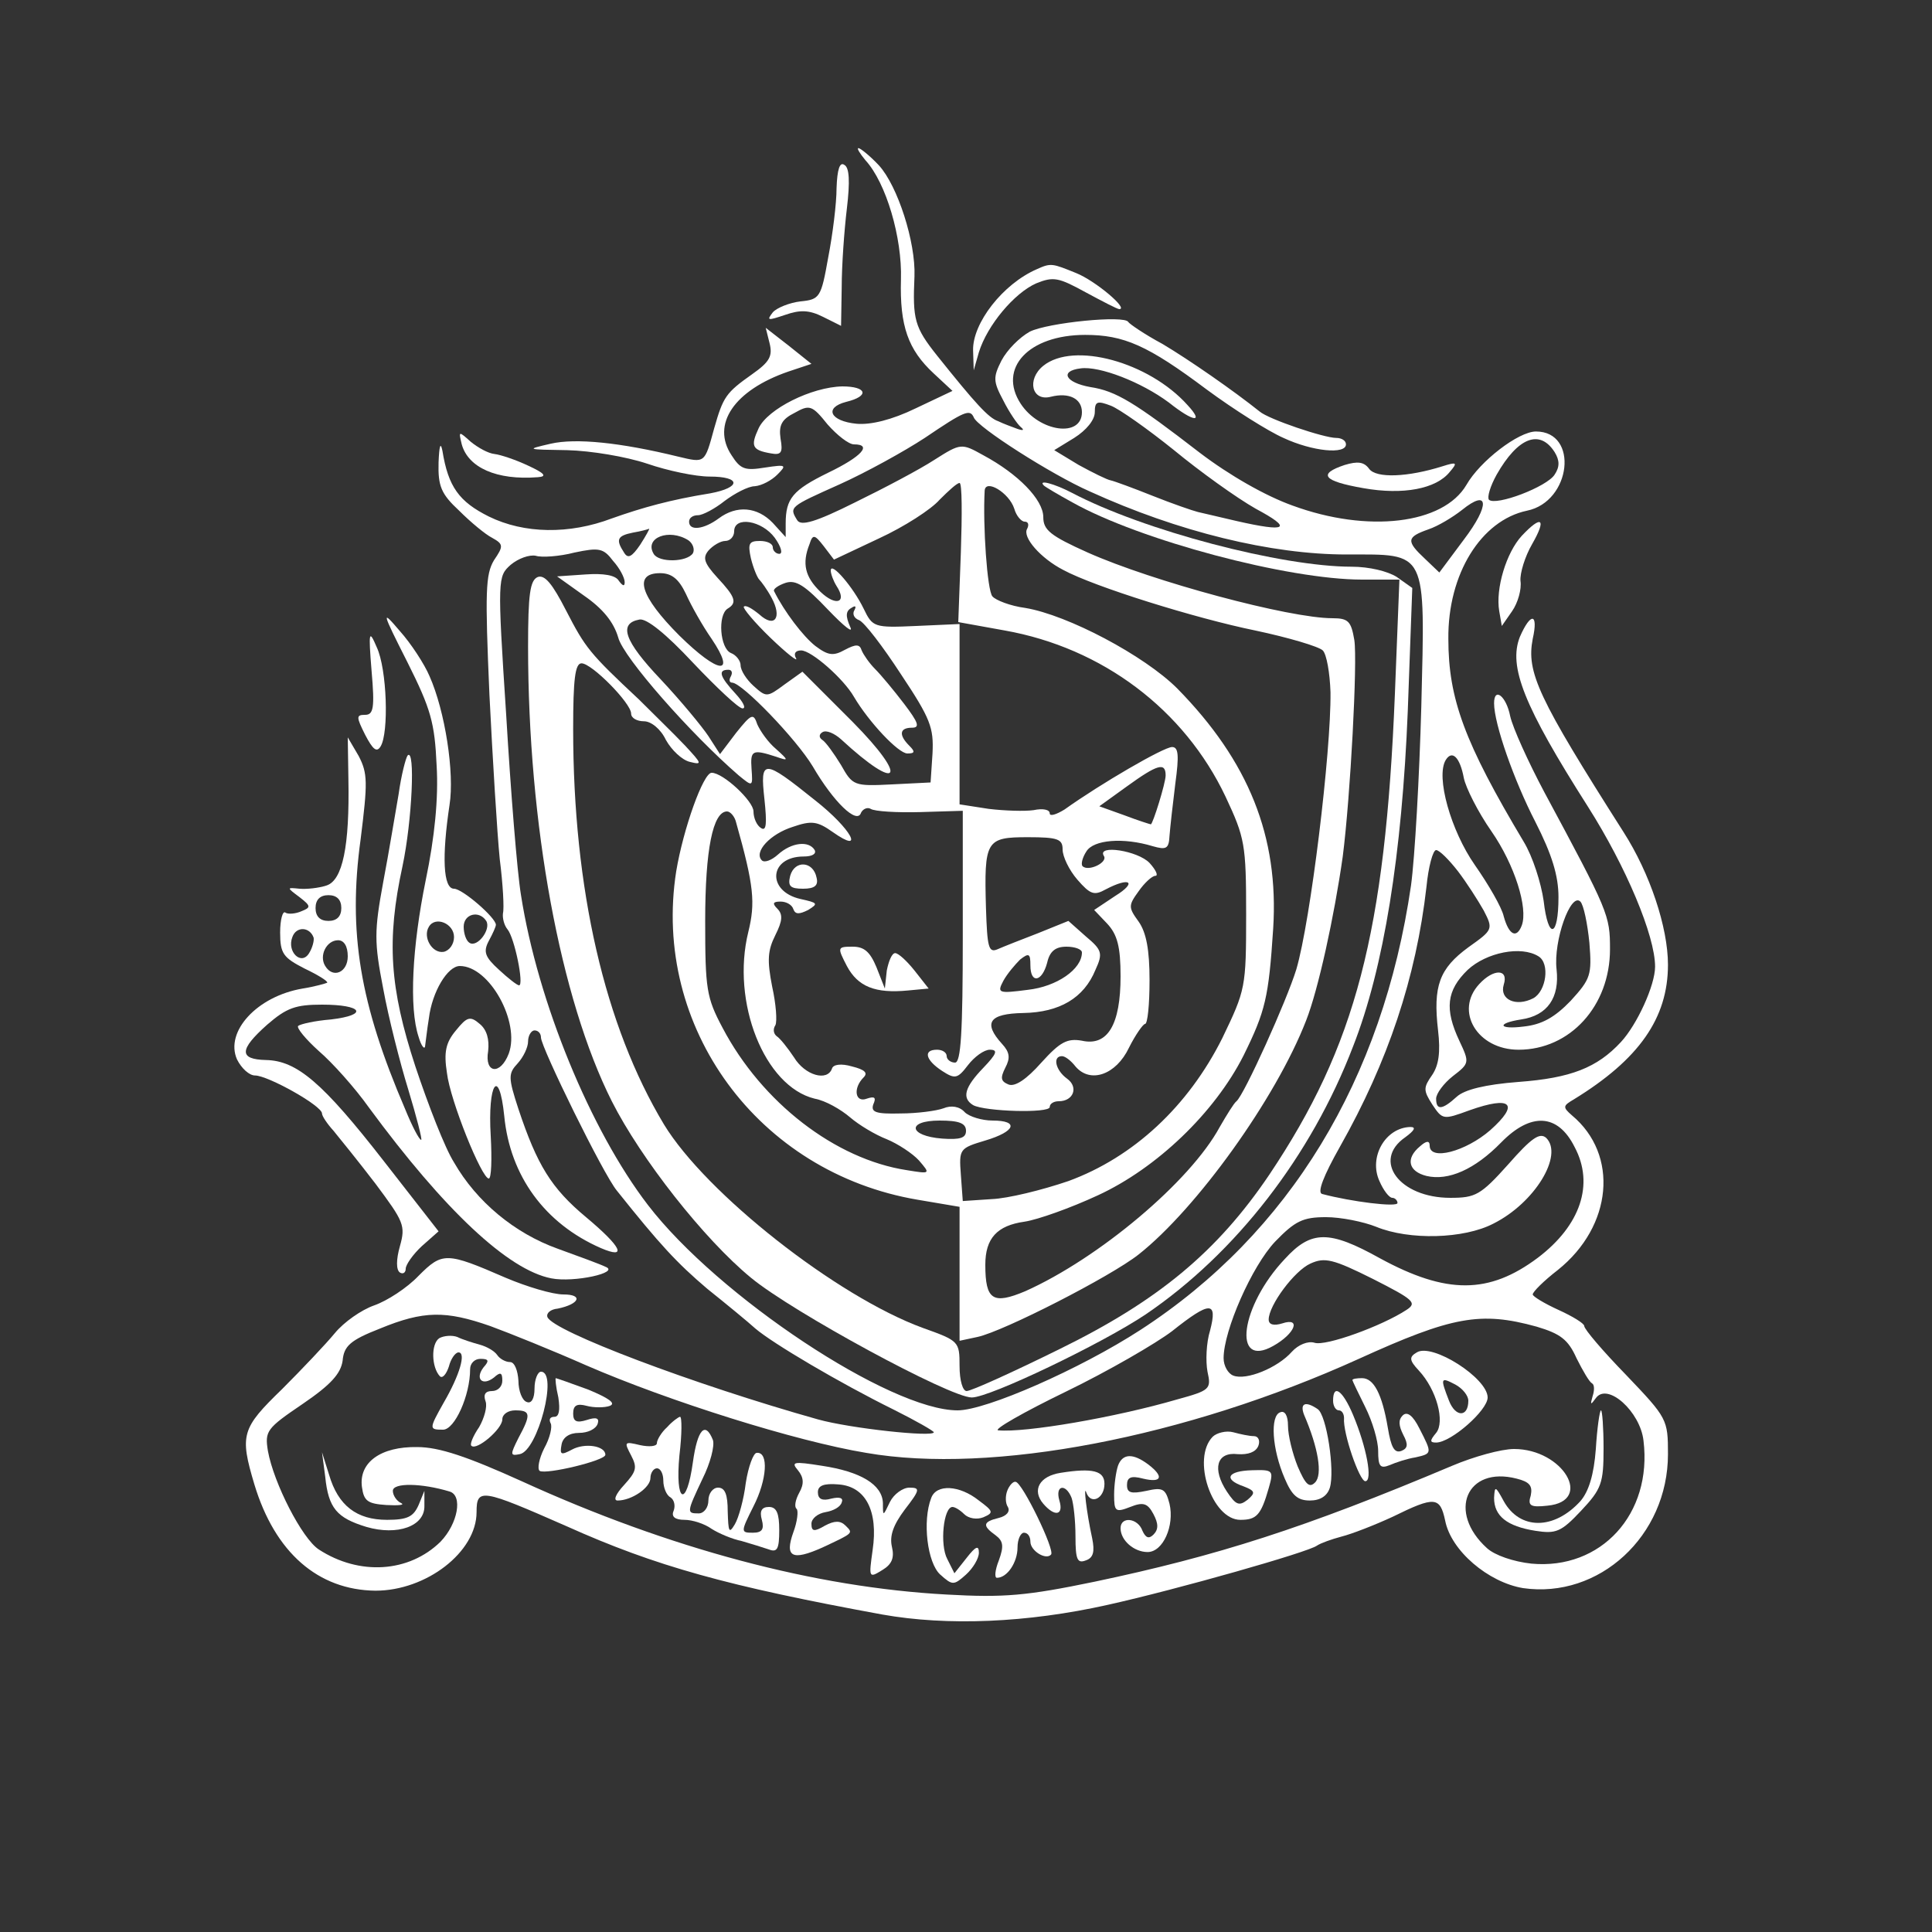  <svg  version="1.0" xmlns="http://www.w3.org/2000/svg"  width="300pt" height="300pt" viewBox="0 0 300 300"  preserveAspectRatio="xMidYMid meet"><rect x="0" y="0" width="300" height="300" fill="#333333" stroke="none"/>  <g transform="translate(0,300) scale(0.1,-0.1)" fill="#ffffff" stroke="none"> <path d="M1344 2751 c32 -35 57 -120 55 -185 -2 -72 11 -109 51 -146 l29 -27 -57 -27 c-37 -18 -70 -26 -92 -24 -41 4 -51 25 -16 34 37 9 32 24 -6 24 -48 -1 -116 -35 -130 -65 -13 -28 -10 -34 19 -39 16 -3 19 1 15 23 -3 21 2 30 22 40 23 13 27 12 51 -18 15 -17 33 -31 41 -31 29 0 12 -19 -40 -44 -55 -27 -66 -40 -66 -79 l0 -21 -20 22 c-24 25 -56 28 -84 7 -23 -17 -46 -20 -46 -5 0 6 6 10 14 10 7 0 26 10 41 22 16 12 37 23 47 23 11 1 26 9 35 18 15 15 14 16 -19 11 -31 -5 -38 -3 -52 19 -32 48 4 101 88 130 l36 12 -35 28 -36 28 6 -24 c5 -20 0 -29 -27 -48 -41 -29 -45 -35 -59 -84 -15 -55 -14 -54 -56 -44 -90 22 -159 29 -198 20 -39 -9 -38 -9 26 -10 37 -1 91 -10 124 -21 32 -11 75 -20 97 -20 49 0 49 -17 1 -26 -62 -10 -105 -22 -153 -39 -66 -25 -136 -24 -191 3 -46 23 -63 46 -72 102 -3 15 -5 7 -6 -18 -1 -37 4 -49 32 -75 18 -18 41 -37 51 -42 18 -10 18 -13 3 -35 -13 -22 -14 -48 -7 -209 5 -100 12 -215 16 -255 5 -39 7 -77 5 -84 -1 -8 2 -19 7 -25 11 -13 26 -87 18 -87 -3 0 -17 11 -31 24 -22 20 -25 28 -16 45 6 11 11 22 11 25 0 11 -52 56 -65 56 -17 0 -19 50 -7 130 8 50 -7 146 -31 200 -8 19 -29 51 -46 70 -29 34 -29 32 12 -49 36 -72 42 -93 45 -160 3 -50 -3 -111 -17 -178 -21 -103 -26 -198 -11 -243 4 -14 9 -20 10 -15 1 6 3 26 6 44 5 41 29 81 48 81 46 0 94 -87 76 -136 -13 -34 -38 -31 -32 4 2 18 -2 33 -13 42 -15 13 -20 11 -37 -10 -16 -19 -19 -34 -14 -66 5 -43 54 -164 65 -164 4 0 5 30 3 66 -5 82 13 109 21 31 9 -93 63 -167 150 -205 42 -18 32 2 -23 48 -54 45 -76 81 -105 168 -16 49 -16 55 -1 71 9 10 16 25 16 34 0 9 5 17 10 17 6 0 10 -5 10 -11 0 -15 97 -213 118 -238 67 -84 93 -112 140 -152 30 -24 64 -52 75 -62 27 -23 130 -84 215 -126 34 -17 62 -33 62 -35 0 -8 -130 6 -180 20 -192 54 -412 137 -420 159 -2 6 5 12 16 13 34 7 40 22 9 22 -17 0 -57 12 -90 26 -92 40 -98 40 -135 3 -18 -19 -49 -39 -69 -46 -20 -7 -47 -26 -61 -43 -14 -17 -51 -56 -82 -87 -63 -61 -66 -71 -43 -148 32 -106 99 -164 188 -165 79 0 157 60 157 122 0 38 8 36 140 -22 138 -62 250 -93 490 -137 101 -18 225 -13 350 15 108 24 312 82 325 92 6 4 23 10 38 14 16 4 52 18 80 31 65 32 73 31 81 -6 9 -47 67 -96 121 -105 118 -17 225 81 225 208 0 54 -1 56 -65 123 -36 37 -65 71 -65 76 0 4 -18 15 -40 25 -22 10 -40 21 -40 24 0 4 17 21 39 38 85 68 95 179 22 240 -15 13 -14 15 3 25 101 62 146 126 146 209 0 58 -28 142 -69 206 -133 209 -151 248 -141 300 9 40 -3 42 -20 3 -18 -46 6 -107 106 -264 59 -93 104 -200 104 -248 0 -29 -28 -90 -53 -117 -37 -40 -78 -56 -159 -62 -52 -4 -84 -12 -96 -23 -23 -21 -32 -21 -32 -3 0 8 12 24 26 35 26 20 26 21 10 55 -23 49 -20 78 13 110 29 27 83 38 110 21 18 -11 12 -54 -8 -65 -27 -14 -53 -2 -46 21 8 25 -16 25 -38 1 -39 -42 -3 -102 61 -102 80 0 142 68 142 156 0 53 -2 58 -102 244 -25 47 -49 100 -53 118 -6 31 -25 46 -25 20 0 -32 31 -120 64 -184 26 -51 36 -84 36 -117 0 -63 -16 -67 -23 -6 -4 28 -17 69 -31 92 -92 154 -117 222 -117 315 -1 101 51 184 122 199 69 14 81 123 14 123 -27 0 -87 -46 -108 -83 -36 -61 -153 -75 -270 -32 -42 15 -98 47 -144 82 -101 78 -130 96 -170 102 -39 7 -48 25 -15 29 29 4 94 -21 137 -53 39 -31 55 -32 29 -4 -60 67 -177 99 -224 61 -26 -21 -18 -56 12 -48 28 7 48 -3 48 -24 0 -40 -66 -31 -95 13 -36 55 12 107 100 107 60 0 97 -16 189 -85 42 -31 96 -65 119 -75 45 -21 97 -26 97 -10 0 6 -7 10 -15 10 -19 0 -105 29 -119 41 -40 32 -109 80 -151 105 -28 15 -51 31 -53 34 -5 11 -125 -1 -153 -15 -16 -9 -35 -28 -44 -45 -13 -26 -13 -32 3 -62 9 -18 22 -37 27 -41 6 -5 4 -6 -5 -3 -8 3 -22 8 -30 12 -15 5 -35 27 -95 102 -35 44 -38 56 -35 123 2 53 -26 140 -55 172 -14 15 -29 27 -32 27 -3 0 2 -8 11 -19z m479 -450 c40 -33 97 -74 127 -91 58 -31 49 -37 -30 -19 -25 6 -52 12 -60 14 -8 2 -40 13 -70 25 -30 12 -60 23 -65 24 -6 1 -28 12 -50 24 l-38 23 31 19 c19 12 32 28 32 40 0 17 4 18 25 10 13 -5 57 -36 98 -69z m-311 51 c5 -15 121 -89 180 -115 138 -63 282 -98 399 -98 126 0 122 9 116 -236 -3 -109 -10 -234 -16 -278 -44 -302 -189 -540 -420 -690 -94 -61 -240 -125 -284 -125 -105 0 -372 177 -481 319 -89 116 -171 315 -197 481 -6 36 -16 162 -23 280 -14 213 -13 215 7 233 12 10 29 16 39 14 9 -3 37 -1 60 5 38 8 45 7 60 -13 10 -11 18 -26 18 -33 0 -7 -3 -6 -9 2 -5 9 -24 12 -52 10 l-44 -3 42 -30 c29 -20 46 -41 53 -65 8 -31 113 -150 187 -214 22 -18 22 -18 20 10 -2 29 1 31 38 19 20 -7 20 -6 0 12 -12 10 -24 27 -29 38 -6 18 -9 17 -33 -13 l-25 -33 -18 28 c-10 15 -43 55 -74 88 -57 60 -66 87 -33 93 11 2 41 -22 83 -67 37 -39 71 -71 77 -71 6 0 1 10 -11 23 -24 26 -28 37 -11 37 5 0 7 -4 4 -10 -3 -5 -3 -10 2 -10 16 -1 99 -87 125 -130 32 -55 69 -91 75 -72 3 6 10 9 15 6 6 -4 41 -6 77 -5 l66 2 0 -195 c0 -150 -3 -196 -12 -196 -7 0 -13 5 -13 10 0 6 -7 10 -15 10 -22 0 -18 -16 8 -33 20 -13 24 -12 40 9 10 13 25 24 34 24 13 0 11 -6 -10 -28 -29 -30 -34 -47 -16 -58 18 -10 119 -13 119 -3 0 5 6 9 14 9 23 0 31 22 13 35 -18 13 -23 35 -8 35 5 0 14 -7 21 -16 23 -27 63 -13 83 29 10 20 22 37 25 37 4 0 7 30 7 68 0 47 -5 74 -17 91 -16 22 -16 25 0 47 9 13 21 24 26 24 5 0 1 9 -9 20 -18 19 -82 29 -71 11 7 -10 -24 -25 -33 -16 -3 3 0 14 6 23 11 18 57 22 103 8 21 -6 25 -4 26 16 1 13 5 49 9 81 6 44 5 57 -5 57 -13 0 -111 -57 -167 -97 -13 -8 -23 -11 -23 -6 0 6 -11 8 -25 5 -14 -2 -45 -1 -70 2 l-45 7 0 140 0 140 -67 -3 c-66 -3 -68 -2 -82 27 -16 33 -51 74 -51 59 0 -5 4 -16 9 -24 17 -26 -1 -32 -25 -9 -24 23 -29 44 -17 74 5 16 8 15 22 -3 l16 -21 70 33 c39 18 81 45 94 60 14 14 27 26 31 26 4 0 4 -49 2 -108 l-4 -108 72 -13 c152 -27 279 -123 343 -258 30 -64 32 -74 32 -183 0 -114 -1 -117 -37 -192 -53 -106 -138 -185 -239 -222 -41 -14 -94 -27 -119 -28 l-45 -3 -3 41 c-3 40 -2 41 38 53 47 14 53 31 11 31 -16 0 -36 6 -43 13 -8 9 -21 11 -33 6 -11 -4 -41 -8 -67 -8 -38 -1 -46 2 -42 14 5 11 2 13 -10 9 -18 -7 -22 16 -5 33 7 7 2 12 -18 17 -17 5 -29 3 -31 -3 -7 -21 -42 -11 -59 17 -10 15 -22 30 -27 33 -5 4 -6 11 -2 17 3 6 1 33 -5 60 -8 41 -7 56 5 80 11 22 12 32 3 41 -8 8 -7 11 5 11 9 0 18 -5 20 -12 3 -8 9 -8 23 -1 16 10 15 11 -12 17 -53 12 -49 66 5 66 13 0 20 4 17 10 -9 15 -36 12 -57 -7 -10 -9 -21 -13 -25 -9 -13 13 13 41 48 52 29 10 38 9 62 -8 51 -36 29 5 -27 49 -81 65 -86 65 -79 2 4 -38 3 -50 -5 -45 -7 4 -12 16 -12 26 0 16 -47 60 -65 60 -13 0 -44 -87 -55 -153 -38 -242 127 -468 375 -510 l65 -11 0 -104 0 -104 28 6 c41 9 207 94 250 128 90 71 213 242 260 363 19 48 44 163 57 255 12 94 23 303 18 336 -5 29 -9 34 -34 34 -67 0 -279 57 -380 102 -58 26 -69 35 -69 55 0 27 -39 67 -93 96 -34 19 -35 19 -76 -7 -23 -15 -78 -44 -123 -66 -62 -31 -84 -37 -90 -28 -13 21 -12 21 66 56 40 18 100 51 132 72 62 42 70 45 76 32z m902 -54 c8 -13 8 -23 0 -35 -12 -19 -91 -49 -102 -39 -3 4 2 21 12 39 33 58 67 71 90 35z m-839 -88 c3 -11 11 -20 16 -20 6 0 7 -5 4 -11 -8 -13 21 -46 56 -64 48 -26 205 -75 298 -94 52 -11 99 -25 105 -31 6 -6 11 -35 12 -65 1 -93 -31 -355 -53 -430 -15 -49 -81 -195 -93 -205 -4 -3 -15 -21 -26 -40 -46 -85 -188 -204 -302 -255 -50 -21 -62 -14 -62 41 0 41 18 61 61 67 20 3 71 21 114 41 91 42 181 128 226 217 34 69 39 90 46 197 9 143 -38 260 -149 373 -51 51 -170 114 -236 125 -23 3 -46 12 -51 18 -8 9 -15 110 -12 164 1 19 38 -3 46 -28z m698 -48 l-38 -51 -22 21 c-30 28 -29 34 5 46 15 5 38 19 52 30 42 34 44 8 3 -46z m-1070 3 c10 -14 13 -25 7 -25 -5 0 -10 5 -10 10 0 6 -9 10 -20 10 -17 0 -19 -4 -14 -27 4 -16 10 -30 13 -33 3 -3 12 -15 19 -28 17 -31 5 -48 -19 -26 -11 9 -21 15 -24 12 -2 -2 16 -24 42 -49 25 -24 43 -38 39 -31 -4 7 -1 12 8 12 16 0 66 -44 82 -72 23 -39 69 -88 83 -88 12 0 12 3 3 12 -17 17 -15 28 4 28 13 0 10 8 -12 37 -16 21 -36 45 -45 54 -9 9 -18 22 -21 29 -3 10 -9 10 -26 1 -18 -10 -26 -9 -46 6 -19 15 -48 53 -64 85 -2 3 6 9 18 13 16 5 30 -4 66 -42 25 -26 40 -38 34 -26 -7 16 -7 24 2 29 6 4 8 3 5 -3 -4 -6 -1 -13 7 -16 8 -3 37 -41 65 -84 46 -69 51 -83 49 -123 l-3 -45 -60 -3 c-59 -3 -61 -2 -79 30 -11 18 -24 36 -29 39 -6 4 -5 9 0 12 6 4 19 -2 29 -11 91 -84 106 -62 18 27 l-78 78 -28 -20 c-27 -20 -28 -20 -48 -2 -11 10 -20 24 -20 32 0 7 -7 16 -15 19 -17 7 -21 59 -5 69 15 9 12 18 -16 48 -21 23 -23 31 -14 42 7 8 19 15 26 15 8 0 14 7 14 15 0 24 43 17 63 -10z m-209 -11 c-13 -19 -19 -22 -25 -12 -13 20 -11 26 14 31 12 2 23 5 25 6 1 0 -5 -11 -14 -25z m75 7 c7 -5 10 -14 7 -20 -9 -14 -53 -15 -61 -1 -15 25 24 40 54 21z m-4 -83 c8 -18 26 -50 40 -70 39 -58 11 -55 -50 5 -61 61 -72 97 -30 97 18 0 29 -9 40 -32z m1208 -286 c3 -15 22 -53 43 -83 36 -52 57 -119 47 -146 -8 -21 -20 -15 -28 14 -3 14 -24 50 -45 80 -37 53 -61 137 -45 163 10 16 22 4 28 -28z m-463 4 c0 -12 -20 -76 -23 -76 -1 0 -20 6 -41 14 l-39 14 43 31 c47 34 60 38 60 17z m-667 -73 c28 -99 30 -125 19 -170 -27 -109 25 -240 103 -259 17 -3 41 -17 55 -29 14 -12 39 -27 57 -34 17 -7 40 -22 50 -33 18 -21 18 -21 -19 -15 -111 17 -225 105 -286 221 -25 47 -27 60 -27 166 0 111 12 170 34 170 5 0 12 -8 14 -17z m507 -42 c0 -11 10 -32 23 -47 20 -23 26 -25 44 -15 38 20 49 11 15 -10 l-33 -22 20 -21 c16 -17 21 -36 21 -82 0 -75 -20 -109 -60 -100 -23 4 -34 -2 -63 -34 -23 -26 -41 -38 -51 -34 -12 5 -13 10 -5 26 8 15 7 24 -5 37 -30 33 -20 47 33 48 56 1 94 23 112 67 12 26 10 31 -15 52 l-27 24 -47 -19 c-26 -10 -54 -21 -63 -25 -14 -6 -16 3 -18 64 -3 105 0 110 65 110 47 0 54 -3 54 -19z m614 -34 c13 -17 31 -45 40 -61 15 -29 14 -30 -24 -57 -45 -33 -55 -60 -47 -129 4 -34 1 -54 -9 -69 -14 -20 -14 -24 0 -46 16 -24 17 -24 58 -9 65 23 78 10 32 -31 -38 -33 -94 -48 -94 -24 0 8 -5 8 -15 -1 -23 -19 -18 -39 10 -46 34 -8 75 10 116 52 46 47 88 45 114 -7 31 -58 9 -122 -57 -172 -76 -57 -142 -57 -245 -1 -79 44 -107 44 -148 -1 -69 -73 -82 -171 -18 -135 34 19 44 45 14 35 -13 -4 -21 -2 -21 6 0 22 40 76 65 87 22 10 35 7 97 -24 63 -32 69 -37 52 -48 -38 -25 -126 -57 -143 -51 -10 3 -25 -3 -35 -14 -22 -25 -71 -45 -91 -37 -8 3 -15 15 -15 27 0 43 44 143 80 181 31 32 43 38 79 38 23 0 58 -7 78 -15 51 -21 136 -19 182 5 64 32 109 106 82 133 -10 9 -23 0 -59 -41 -43 -48 -51 -52 -90 -52 -79 0 -122 58 -70 94 15 11 17 16 8 16 -39 -1 -65 -47 -48 -84 6 -14 15 -26 20 -26 4 0 8 -4 8 -8 0 -7 -72 2 -117 14 -8 2 2 28 28 74 74 131 118 262 134 403 3 31 10 57 15 57 5 0 20 -15 34 -33z m204 -111 c4 -50 2 -56 -29 -90 -25 -26 -45 -37 -73 -40 -39 -5 -43 5 -4 11 41 6 60 34 55 78 -5 44 22 120 37 105 5 -5 11 -34 14 -64z m-1713 34 c8 -13 -14 -42 -26 -34 -5 3 -9 14 -9 25 0 20 24 26 35 9z m-50 -25 c0 -11 -7 -21 -16 -23 -18 -3 -33 23 -23 39 10 17 39 5 39 -16z m975 -24 c0 -26 -39 -53 -84 -58 -46 -6 -48 -5 -38 14 6 11 18 25 26 33 14 11 16 9 16 -9 0 -29 18 -26 26 4 4 18 13 25 30 25 13 0 24 -4 24 -9z m-180 -277 c0 -11 -9 -14 -37 -12 -52 4 -56 28 -4 28 30 0 41 -4 41 -16z m379 -310 c-6 -19 -7 -48 -4 -64 6 -27 4 -29 -47 -43 -96 -28 -236 -52 -278 -48 -8 1 39 28 105 60 66 32 140 75 165 94 59 47 71 47 59 1z m-1118 7 c30 -11 97 -38 149 -61 129 -56 326 -118 435 -136 195 -34 496 24 765 146 145 66 189 74 276 50 37 -11 49 -20 62 -49 10 -20 20 -37 24 -39 4 -2 4 -11 1 -20 -4 -14 -3 -14 5 -3 18 25 69 -21 74 -66 14 -114 -66 -201 -174 -191 -28 3 -57 13 -69 24 -62 56 -32 128 46 108 20 -5 25 -11 22 -26 -5 -16 -1 -19 26 -16 72 7 24 88 -52 88 -20 0 -63 -12 -96 -26 -230 -97 -365 -140 -555 -180 -106 -22 -141 -25 -230 -20 -204 11 -430 71 -660 176 -84 38 -128 53 -162 53 -57 1 -91 -24 -86 -62 3 -22 9 -26 38 -28 19 -1 29 0 23 3 -7 3 -13 12 -13 19 0 13 45 12 88 -1 21 -6 13 -50 -14 -78 -49 -48 -126 -53 -189 -12 -26 17 -70 103 -79 153 -5 31 -2 35 54 73 44 30 59 47 62 67 2 23 12 32 58 50 68 28 102 28 171 4z"/> <path d="M1621 2246 c2 -2 22 -14 44 -26 105 -59 335 -120 450 -120 l58 0 -7 -177 c-15 -372 -61 -547 -195 -747 -81 -120 -173 -196 -326 -271 -73 -36 -137 -65 -144 -65 -6 0 -11 16 -11 39 0 38 -1 39 -57 59 -134 49 -337 209 -402 316 -92 153 -141 365 -141 614 0 77 3 102 13 102 16 0 77 -62 77 -78 0 -7 9 -12 20 -12 11 0 26 -12 34 -29 9 -16 25 -31 37 -34 20 -5 19 -3 -7 25 -16 17 -49 49 -72 72 -77 72 -83 80 -113 138 -21 41 -33 56 -44 52 -12 -5 -15 -27 -15 -108 0 -276 50 -547 130 -706 45 -89 143 -214 216 -274 64 -53 309 -186 343 -186 28 0 203 84 270 129 140 95 257 246 322 416 48 122 76 299 85 521 l7 191 -24 17 c-14 9 -43 16 -70 16 -109 0 -323 56 -435 115 -27 14 -53 21 -43 11z"/> <path d="M1227 1640 c-4 -16 0 -20 20 -20 18 0 24 5 21 17 -5 26 -34 28 -41 3z"/> <path d="M1315 1500 c17 -32 44 -43 95 -38 l32 3 -22 28 c-12 15 -25 27 -30 27 -5 0 -10 -12 -13 -27 l-3 -28 -13 33 c-10 24 -19 32 -37 32 -24 0 -24 -1 -9 -30z"/> <path d="M682 922 c-13 -9 -12 -45 1 -59 4 -4 10 3 14 15 3 12 10 22 15 22 12 0 2 -35 -23 -78 -23 -41 -23 -42 -1 -42 18 0 42 53 42 94 0 9 7 16 16 16 13 0 14 -3 5 -13 -14 -18 -2 -30 16 -16 10 9 13 8 13 -5 0 -9 -7 -16 -16 -16 -10 0 -14 -5 -10 -16 3 -8 -2 -26 -10 -40 -9 -13 -15 -27 -12 -29 8 -8 48 26 48 41 0 8 9 14 20 14 24 0 25 -6 5 -43 -13 -26 -13 -28 2 -25 28 5 60 128 33 128 -5 0 -10 -12 -10 -26 0 -16 -5 -24 -12 -21 -7 2 -13 17 -13 33 -1 16 -6 29 -13 29 -7 0 -16 5 -20 11 -4 6 -16 13 -27 16 -11 3 -27 8 -35 12 -8 3 -21 2 -28 -2z"/> <path d="M2200 900 c-12 -7 -12 -12 3 -28 28 -30 41 -80 27 -97 -10 -12 -10 -15 0 -15 23 0 80 50 80 70 0 30 -86 85 -110 70z m80 -75 c0 -26 -20 -26 -30 0 -14 36 -13 37 10 25 11 -6 20 -17 20 -25z"/> <path d="M867 830 c3 -20 1 -30 -6 -30 -7 0 -9 -4 -6 -10 3 -5 -1 -23 -10 -39 -8 -16 -11 -32 -7 -35 10 -6 102 16 102 25 0 14 -32 19 -52 8 -17 -9 -19 -8 -16 8 2 11 12 18 27 18 14 0 26 6 29 14 3 9 -2 11 -17 6 -16 -5 -21 -2 -21 10 0 13 6 16 21 12 11 -3 28 -3 36 0 10 4 -2 12 -33 25 -27 10 -50 18 -51 18 -1 0 0 -13 4 -30z"/> <path d="M2100 857 c0 -1 9 -20 20 -42 11 -22 20 -52 20 -68 0 -24 3 -28 18 -22 9 4 27 10 40 12 26 6 26 6 6 45 -10 20 -19 27 -26 20 -7 -7 -6 -16 1 -30 8 -15 7 -21 -3 -25 -11 -4 -16 6 -21 36 -9 53 -22 77 -40 77 -8 0 -15 -1 -15 -3z"/> <path d="M2070 825 c0 -8 4 -15 9 -15 5 0 8 -6 8 -12 -2 -23 24 -98 33 -98 12 0 2 53 -19 103 -16 38 -31 49 -31 22z"/> <path d="M2025 803 c22 -51 29 -93 17 -105 -9 -9 -15 -3 -27 25 -8 20 -15 48 -15 63 0 16 -5 24 -12 21 -16 -5 -13 -57 7 -103 11 -26 20 -34 39 -34 16 0 27 7 31 20 8 26 -5 113 -19 122 -19 13 -28 9 -21 -9z"/> <path d="M2478 750 c-3 -40 -11 -66 -24 -81 -41 -45 -94 -45 -119 0 -13 24 -14 24 -15 5 0 -28 20 -44 64 -51 32 -5 40 -2 71 31 32 34 35 43 35 97 0 32 -2 59 -4 59 -2 0 -6 -27 -8 -60z"/> <path d="M1036 784 c-9 -8 -16 -20 -16 -25 0 -5 -12 -6 -26 -3 -25 6 -25 5 -14 -16 10 -19 8 -25 -11 -46 -13 -14 -17 -24 -10 -24 22 0 51 20 51 35 0 8 5 15 10 15 6 0 10 -9 10 -19 0 -11 5 -23 11 -26 6 -4 8 -13 5 -21 -4 -9 2 -14 17 -14 12 0 31 -6 42 -14 11 -7 32 -16 47 -19 14 -4 33 -10 42 -13 13 -5 16 1 16 30 0 26 -4 36 -16 36 -11 0 -15 -6 -11 -20 4 -15 0 -20 -14 -20 -19 0 -19 1 1 41 21 41 24 85 5 83 -5 0 -13 -21 -17 -47 -3 -25 -11 -54 -17 -64 -9 -15 -10 -12 -11 20 0 26 -4 37 -15 37 -8 0 -15 -9 -15 -20 0 -11 -7 -20 -15 -20 -19 0 -19 1 6 54 12 24 19 51 16 60 -12 30 -24 16 -31 -34 -10 -73 -28 -64 -21 10 4 33 4 60 1 60 -2 0 -12 -7 -20 -16z"/> <path d="M1883 769 c-33 -34 -1 -129 43 -129 25 0 32 7 44 49 8 28 7 29 -26 28 -38 -1 -45 -14 -13 -25 18 -7 19 -10 6 -21 -13 -10 -18 -8 -32 13 -23 35 -16 62 17 58 16 -1 28 3 32 13 3 8 0 15 -7 15 -7 0 -21 3 -32 6 -11 3 -26 -1 -32 -7z"/> <path d="M505 707 c5 -49 18 -64 64 -78 48 -14 91 1 90 33 l0 23 -9 -22 c-8 -18 -17 -23 -49 -23 -47 0 -76 22 -90 70 l-11 35 5 -38z"/> <path d="M1736 724 c-3 -9 -6 -29 -6 -45 0 -26 2 -28 25 -19 20 8 27 6 36 -11 8 -15 8 -24 0 -32 -7 -7 -12 -5 -17 6 -7 20 -34 23 -34 4 0 -19 21 -37 42 -37 24 0 42 41 34 75 -6 23 -10 26 -36 20 -24 -5 -30 -3 -30 9 0 12 6 15 25 10 29 -7 33 3 8 22 -24 18 -40 17 -47 -2z"/> <path d="M1239 717 c9 -11 10 -21 2 -35 -6 -11 -8 -22 -4 -25 3 -3 1 -20 -5 -36 -14 -39 -2 -45 45 -24 49 23 48 22 36 34 -8 8 -17 8 -32 0 -17 -10 -21 -9 -21 3 0 8 10 16 22 18 12 2 23 8 25 15 3 7 -3 9 -16 6 -14 -4 -21 -1 -21 10 0 10 9 14 32 12 42 -3 62 -41 53 -102 -6 -43 -6 -44 15 -31 15 9 19 19 15 36 -4 17 2 34 20 58 24 31 24 34 7 34 -10 0 -24 -10 -30 -22 -11 -23 -11 -23 -11 -2 -1 29 -35 49 -95 58 -44 7 -48 6 -37 -7z"/> <path d="M1647 713 c-33 -5 -45 -27 -27 -48 18 -21 32 -18 25 5 -7 24 10 27 19 4 3 -9 6 -35 6 -60 0 -36 3 -42 16 -37 12 4 14 14 10 34 -9 41 -14 86 -9 71 7 -19 28 -9 28 14 0 20 -18 25 -68 17z"/> <path d="M1564 685 c-3 -8 -3 -19 1 -25 4 -7 -2 -14 -14 -17 -25 -6 -26 -12 -5 -27 12 -9 13 -17 5 -39 -6 -15 -7 -27 -3 -27 16 0 32 24 32 47 0 13 5 23 10 23 6 0 10 -6 10 -14 0 -14 24 -29 32 -20 7 6 -45 113 -55 113 -4 1 -10 -6 -13 -14z"/> <path d="M1446 674 c-14 -36 -6 -101 14 -119 19 -17 21 -17 40 0 11 10 20 25 20 34 0 12 -5 10 -19 -8 l-19 -24 -11 22 c-12 22 -6 81 8 81 4 0 12 -5 18 -11 7 -7 20 -9 30 -5 16 7 16 9 -7 26 -30 24 -66 26 -74 4z"/> <path d="M1299 2708 c0 -24 -6 -72 -13 -108 -11 -62 -13 -65 -43 -68 -17 -2 -37 -10 -43 -17 -10 -13 -8 -13 19 -4 23 8 37 8 59 -3 l28 -14 1 60 c0 34 4 89 8 122 5 42 4 64 -4 68 -7 5 -11 -7 -12 -36z"/> <path d="M1610 2582 c-53 -23 -100 -84 -99 -126 l1 -31 8 28 c13 42 55 92 89 107 27 11 35 9 77 -14 26 -14 49 -26 52 -26 15 0 -37 44 -67 56 -37 15 -39 16 -61 6z"/> <path d="M717 2310 c10 -36 54 -56 118 -51 15 1 11 6 -15 18 -19 9 -43 17 -52 18 -10 1 -26 10 -37 19 -19 17 -19 17 -14 -4z"/> <path d="M2088 2278 c-42 -14 -34 -25 29 -36 62 -11 113 -1 134 25 13 15 11 16 -11 9 -54 -17 -103 -19 -114 -4 -8 11 -18 12 -38 6z"/> <path d="M2363 2168 c-24 -26 -41 -82 -35 -117 l4 -23 16 23 c9 13 15 34 13 47 -1 12 7 38 18 57 23 40 15 46 -16 13z"/> <path d="M577 1958 c5 -57 3 -68 -10 -68 -14 0 -14 -3 0 -31 12 -23 18 -28 24 -18 13 21 10 120 -6 154 -12 28 -13 25 -8 -37z"/> <path d="M541 1790 c2 -104 -9 -157 -34 -165 -12 -4 -31 -6 -42 -5 -20 2 -20 2 0 -13 18 -14 18 -16 3 -22 -9 -4 -21 -5 -25 -2 -4 3 -8 -11 -8 -31 0 -33 5 -39 38 -56 21 -10 37 -20 35 -22 -2 -1 -19 -6 -38 -9 -71 -12 -121 -67 -102 -110 7 -14 19 -25 28 -25 20 0 104 -47 104 -59 0 -4 8 -16 18 -27 9 -11 39 -48 65 -82 44 -59 47 -65 38 -97 -6 -21 -6 -37 0 -41 5 -3 9 0 9 6 0 6 11 22 25 35 l26 23 -85 109 c-95 122 -135 156 -183 157 -42 1 -42 16 2 55 30 26 44 31 85 31 63 0 73 -16 14 -23 -25 -2 -47 -7 -51 -10 -3 -3 12 -21 32 -39 21 -18 56 -57 78 -88 117 -159 216 -252 283 -265 35 -7 108 9 84 18 -8 4 -41 16 -74 28 -67 24 -126 73 -161 134 -14 22 -40 89 -60 149 -40 122 -45 196 -20 311 15 71 20 184 8 172 -3 -4 -10 -31 -14 -60 -5 -28 -15 -90 -24 -137 -14 -76 -14 -93 0 -165 8 -44 26 -115 39 -157 13 -43 22 -78 20 -78 -3 0 -14 21 -25 48 -70 163 -89 274 -69 419 11 88 11 102 -3 129 l-17 29 1 -65z m-11 -200 c0 -13 -7 -20 -20 -20 -13 0 -20 7 -20 20 0 13 7 20 20 20 13 0 20 -7 20 -20z m-43 -46 c1 -5 -2 -16 -7 -24 -12 -20 -35 2 -26 25 6 17 27 16 33 -1z m53 -29 c0 -25 -23 -35 -35 -15 -10 16 2 40 20 40 9 0 15 -9 15 -25z"/> </g> </svg> 